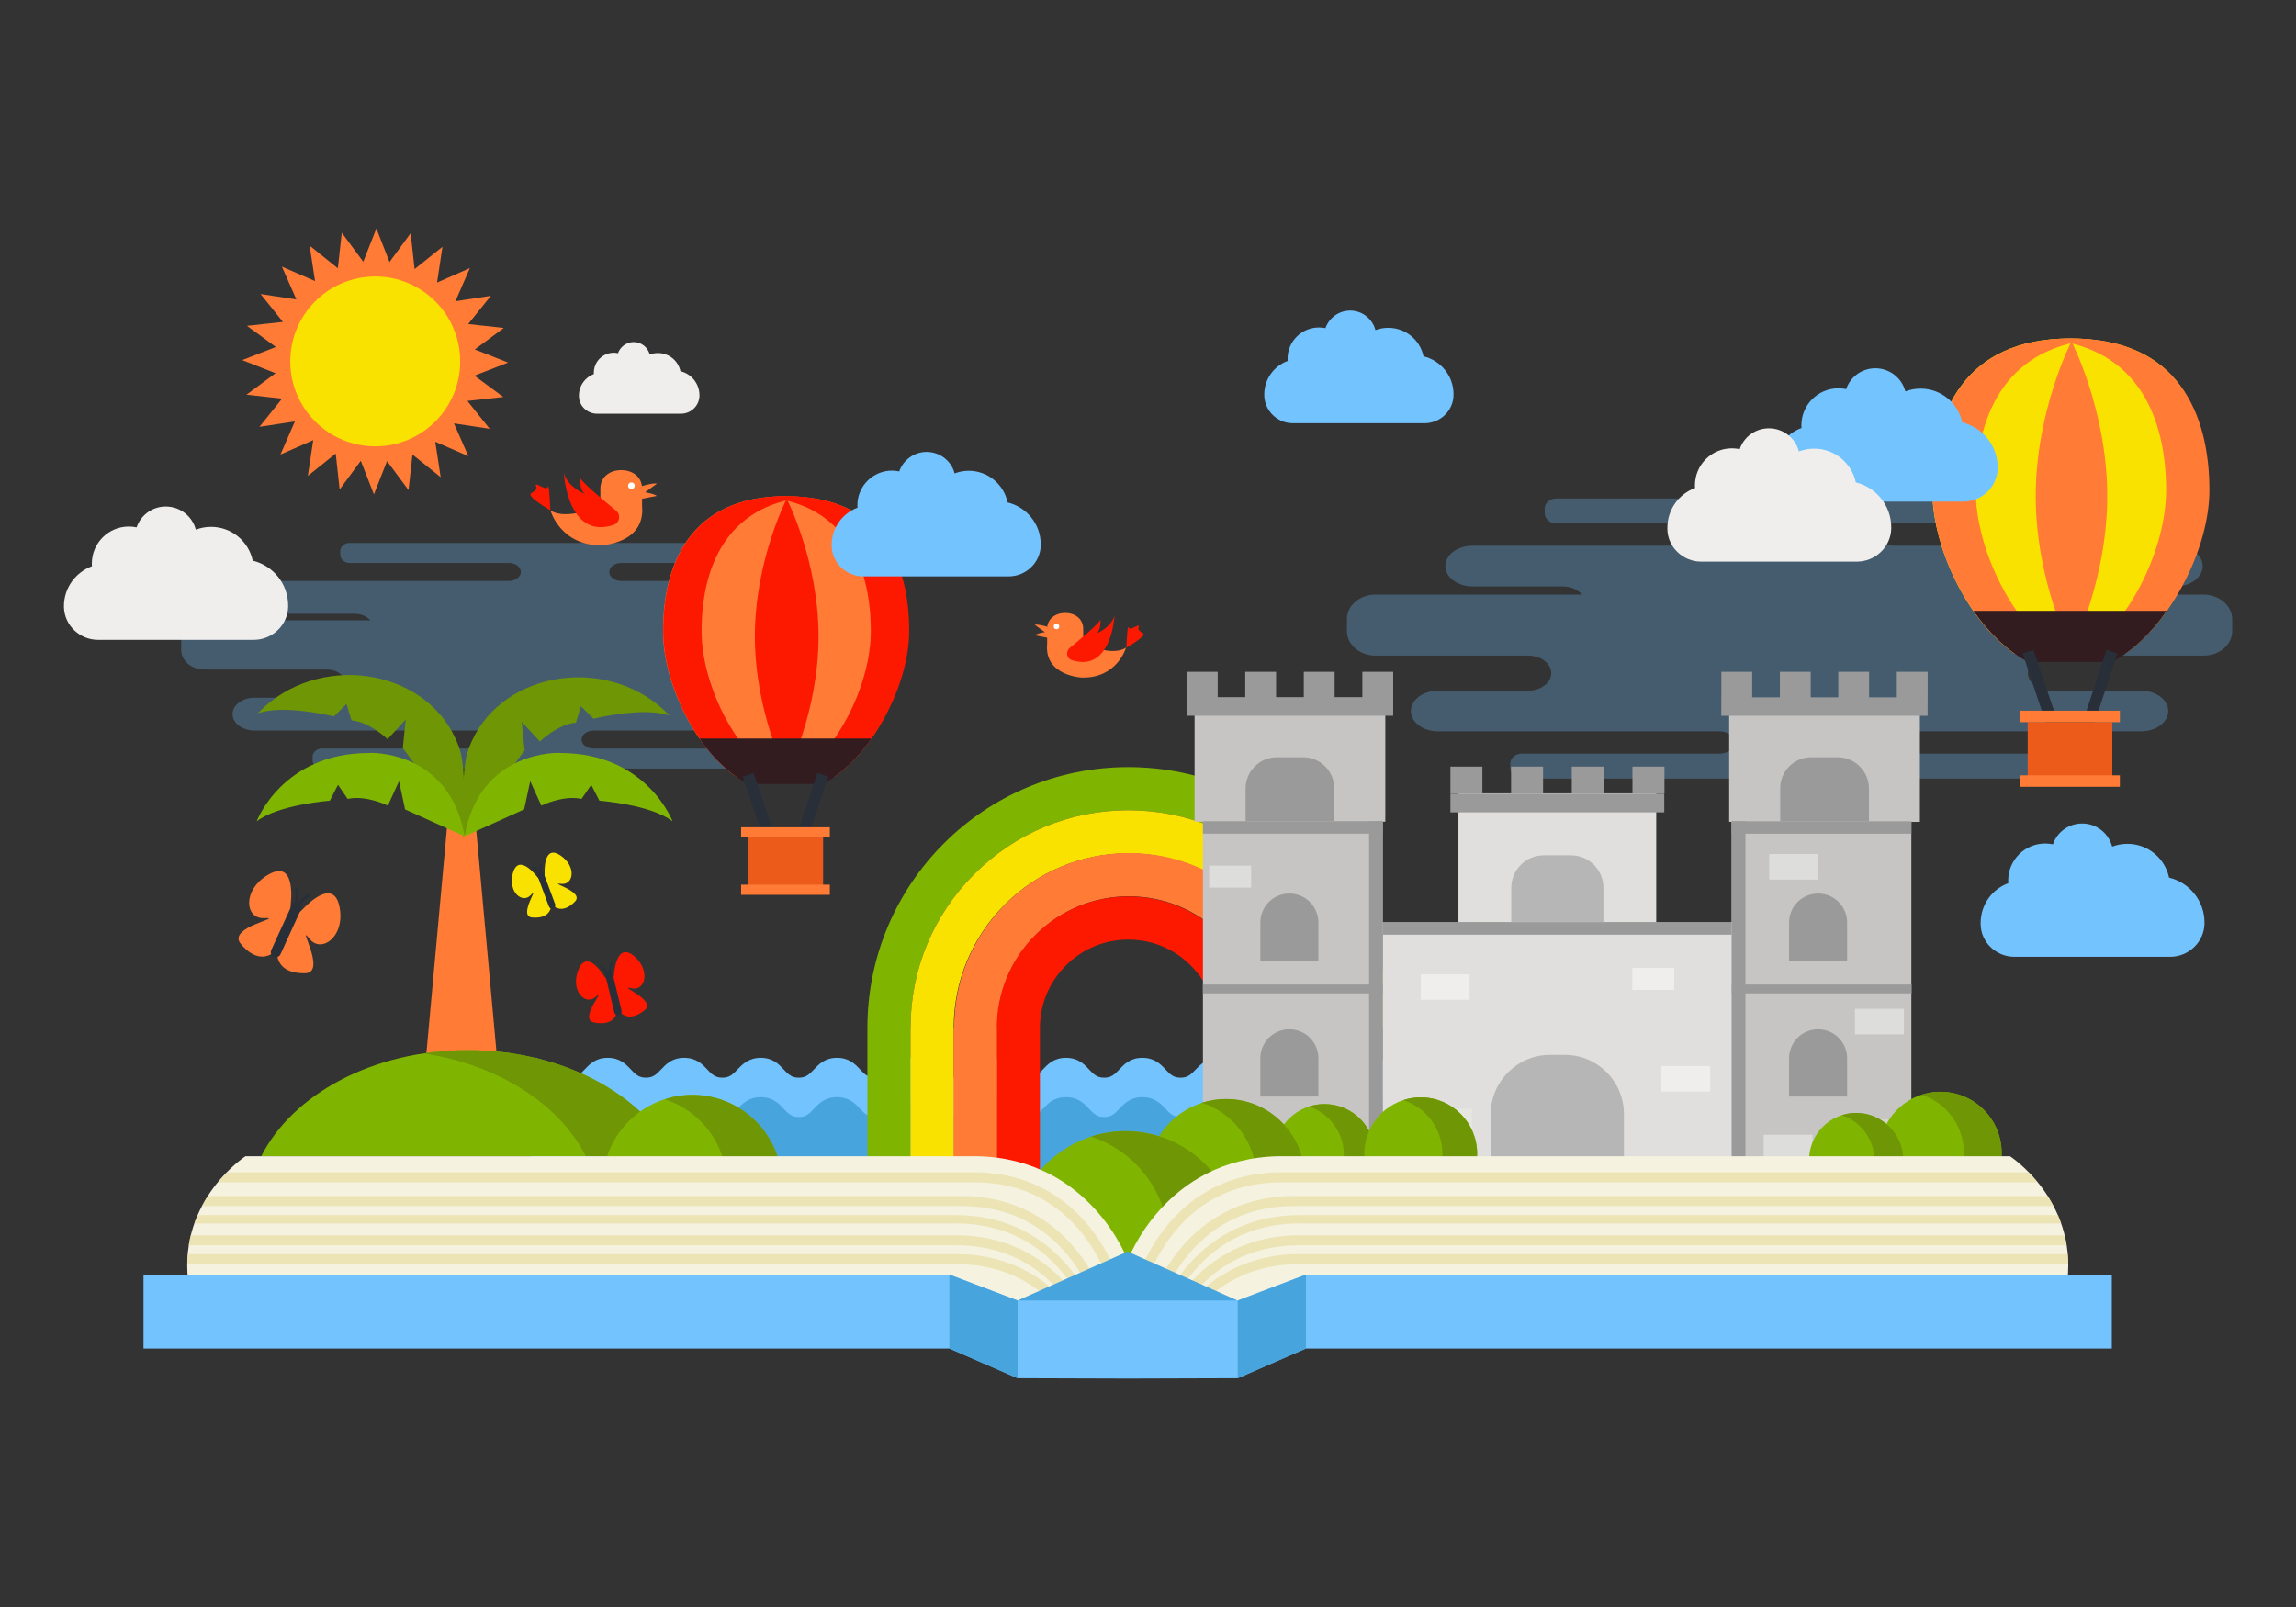 <?xml version="1.0" encoding="UTF-8" standalone="no"?>
<!-- Generator: Adobe Illustrator 21.0.0, SVG Export Plug-In . SVG Version: 6.00 Build 0)  -->

<svg
   xmlns:dc="http://purl.org/dc/elements/1.1/"
   xmlns:cc="http://creativecommons.org/ns#"
   xmlns:rdf="http://www.w3.org/1999/02/22-rdf-syntax-ns#"
   xmlns:svg="http://www.w3.org/2000/svg"
   xmlns="http://www.w3.org/2000/svg"
   xmlns:sodipodi="http://sodipodi.sourceforge.net/DTD/sodipodi-0.dtd"
   xmlns:inkscape="http://www.inkscape.org/namespaces/inkscape"
   version="1.1"
   id="Layer_1"
   x="0px"
   y="0px"
   viewBox="0 0 1400 980"
   style="enable-background:new 0 0 1400 980;"
   xml:space="preserve"
   inkscape:version="0.91 r13725"
   sodipodi:docname="book.svg"><rect x="0" y="0" width="1400" height="980" fill="#333333" stroke="none"/><defs
     id="defs383" /><sodipodi:namedview
     pagecolor="#ffffff"
     bordercolor="#666666"
     borderopacity="1"
     objecttolerance="10"
     gridtolerance="10"
     guidetolerance="10"
     inkscape:pageopacity="0"
     inkscape:pageshadow="2"
     inkscape:window-width="1853"
     inkscape:window-height="1056"
     id="namedview381"
     showgrid="false"
     inkscape:zoom="0.23"
     inkscape:cx="700"
     inkscape:cy="490"
     inkscape:window-x="67"
     inkscape:window-y="24"
     inkscape:window-maximized="1"
     inkscape:current-layer="Layer_1" /><style
     type="text/css"
     id="style3">
	.st0{opacity:0.29;fill:#73C3FF;}
	.st1{fill:#73C3FF;}
	.st2{fill:#47A4DD;}
	.st3{fill:#7FB500;}
	.st4{fill:#FAE200;}
	.st5{fill:#FF7B36;}
	.st6{fill:#FC1900;}
	.st7{fill:#E0DFDE;}
	.st8{fill:#9B9A9A;}
	.st9{opacity:0.59;fill:#9B9A9A;}
	.st10{fill:#C6C5C4;}
	.st11{fill:#EFEEED;}
	.st12{opacity:0.42;fill:#E6E7E1;}
	.st13{opacity:0.57;fill:#EFEEED;}
	.st14{fill:#E6E7E1;}
	.st15{fill:#6F9604;}
	.st16{fill:#321C1F;}
	.st17{fill:#282F39;}
	.st18{fill:#ED5B1B;}
	.st19{fill:#FFFFFF;}
	.st20{fill:#F5F2E0;}
	.st21{opacity:0.75;}
	.st22{fill:#EADFA7;}
</style><g
     id="g5"><g
       id="g7"><path
         class="st0"
         d="M1343.6,362.6h-83.9c2.5-3,6.9-5,12-5h54.9c9.1,0,16.5-5.6,16.5-12.4v0c0-6.8-7.4-12.4-16.5-12.4h-171.8    c-5,0-9-3.1-9-6.8c0-3.8,4.1-6.8,9-6.8h120.6c3.9,0,7.1-2.7,7.1-6.1v-3c0-3.3-3.2-6.1-7.1-6.1H949c-3.9,0-7.1,2.7-7.1,6.1v3    c0,3.3,3.2,6.1,7.1,6.1h120.6c5,0,9,3.1,9,6.8c0,3.8-4.1,6.8-9,6.8H897.8c-9.1,0-16.5,5.6-16.5,12.4v0c0,6.8,7.4,12.4,16.5,12.4    h54.9c5,0,9.5,2,12,5H838.7c-9.6,0-17.4,6.7-17.4,14.9v7.4c0,8.2,7.8,14.9,17.4,14.9h93c7.8,0,14.2,4.8,14.2,10.7v0    c0,5.9-6.4,10.7-14.2,10.7h-54.9c-9.1,0-16.5,5.6-16.5,12.4v0c0,6.8,7.4,12.4,16.5,12.4h171.8c5,0,9,3.1,9,6.8    c0,3.8-4.1,6.8-9,6.8H928c-3.9,0-7.1,2.7-7.1,6.1v3c0,3.3,3.2,6.1,7.1,6.1h326.4c3.9,0,7.1-2.7,7.1-6.1v-3c0-3.3-3.2-6.1-7.1-6.1    h-120.6c-5,0-9-3.1-9-6.8c0-3.8,4.1-6.8,9-6.8h171.8c9.1,0,16.5-5.6,16.5-12.4v0c0-6.8-7.4-12.4-16.5-12.4h-54.9    c-7.8,0-14.2-4.8-14.2-10.7v0c0-5.9,6.4-10.7,14.2-10.7h93c9.6,0,17.4-6.7,17.4-14.9v-7.4C1361,369.3,1353.1,362.6,1343.6,362.6z"
         id="path9" /><path
         class="st0"
         d="M530.9,378.3h-67.6c2-2.4,5.6-4,9.6-4h44.2c7.3,0,13.3-4.5,13.3-10v0c0-5.5-6-10-13.3-10H378.8    c-4,0-7.3-2.5-7.3-5.5c0-3,3.3-5.5,7.3-5.5h97.1c3.1,0,5.7-2.2,5.7-4.9V336c0-2.7-2.6-4.9-5.7-4.9H213.2c-3.1,0-5.7,2.2-5.7,4.9    v2.4c0,2.7,2.6,4.9,5.7,4.9h97.1c4,0,7.3,2.5,7.3,5.5c0,3-3.3,5.5-7.3,5.5H172c-7.3,0-13.3,4.5-13.3,10v0c0,5.5,6,10,13.3,10h44.2    c4,0,7.6,1.6,9.6,4H124.5c-7.7,0-14,5.4-14,12v6c0,6.6,6.3,12,14,12h74.8c6.3,0,11.4,3.9,11.4,8.6v0c0,4.7-5.1,8.6-11.4,8.6h-44.2    c-7.3,0-13.3,4.5-13.3,10v0c0,5.5,6,10,13.3,10h138.3c4,0,7.3,2.5,7.3,5.5c0,3-3.3,5.5-7.3,5.5h-97.1c-3.1,0-5.7,2.2-5.7,4.9v2.4    c0,2.7,2.6,4.9,5.7,4.9H459c3.1,0,5.7-2.2,5.7-4.9v-2.4c0-2.7-2.6-4.9-5.7-4.9h-97.1c-4,0-7.3-2.5-7.3-5.5c0-3,3.3-5.5,7.3-5.5    h138.3c7.3,0,13.3-4.5,13.3-10v0c0-5.5-6-10-13.3-10H456c-6.3,0-11.4-3.9-11.4-8.6v0c0-4.7,5.1-8.6,11.4-8.6h74.8    c7.7,0,14-5.4,14-12v-6C544.9,383.7,538.6,378.3,530.9,378.3z"
         id="path11" /><g
         id="g13"><path
           class="st1"
           d="M881.1,729.2v-84c-6.2,0.6-9.5,4.1-12.2,7c-1.3,1.4-2.6,2.7-4,3.6c-1.5,1-3.2,1.4-5.2,1.4     c-2.1,0-3.7-0.4-5.2-1.4c-1.5-0.9-2.7-2.2-4-3.6c-3-3.2-6.7-7.1-14.1-7.1s-11.1,3.9-14.1,7.1c-1.3,1.4-2.6,2.7-4,3.6     c-1.5,1-3.2,1.4-5.2,1.4s-3.7-0.4-5.2-1.4c-1.5-0.9-2.7-2.2-4-3.6c-3-3.2-6.7-7.1-14.1-7.1c-7.4,0-11.1,3.9-14.1,7.1     c-1.3,1.4-2.6,2.7-4,3.6c-1.5,1-3.2,1.4-5.2,1.4c-2.1,0-3.7-0.4-5.2-1.4c-1.5-0.9-2.7-2.2-4-3.6c-3-3.2-6.6-7.1-14-7.1v0     c0,0-0.1,0-0.1,0c0,0-0.1,0-0.1,0v0c-7.3,0.1-11,4-14,7.1c-1.3,1.4-2.6,2.7-4,3.6c-1.5,1-3.2,1.4-5.2,1.4c-2.1,0-3.7-0.4-5.2-1.4     c-1.5-0.9-2.7-2.2-4-3.6c-3-3.2-6.7-7.1-14.1-7.1s-11.1,3.9-14.1,7.1c-1.3,1.4-2.6,2.7-4,3.6c-1.5,1-3.2,1.4-5.2,1.4     c-2.1,0-3.7-0.4-5.2-1.4c-1.5-0.9-2.7-2.2-4-3.6c-3-3.2-6.7-7.1-14.1-7.1c-7.4,0-11.1,3.9-14.1,7.1c-1.3,1.4-2.6,2.7-4,3.6     c-1.5,1-3.2,1.4-5.2,1.4s-3.7-0.4-5.2-1.4c-1.5-0.9-2.7-2.2-4-3.6c-3-3.2-6.7-7.1-14-7.1v0c0,0,0,0,0,0c0,0,0,0,0,0v0     c-7.4,0-11.1,4-14,7.1c-1.3,1.4-2.6,2.7-4,3.6c-1.5,1-3.2,1.4-5.2,1.4s-3.7-0.4-5.2-1.4c-1.5-0.9-2.7-2.2-4-3.6     c-3-3.2-6.7-7.1-14.1-7.1c-7.4,0-11.1,3.9-14.1,7.1c-1.3,1.4-2.6,2.7-4,3.6c-1.5,1-3.2,1.4-5.2,1.4c-2.1,0-3.7-0.4-5.2-1.4     c-1.5-0.9-2.7-2.2-4-3.6c-3-3.2-6.7-7.1-14.1-7.1c-7.4,0-11.1,3.9-14.1,7.1c-1.3,1.4-2.6,2.7-4,3.6c-1.5,1-3.2,1.4-5.2,1.4     c-2.1,0-3.7-0.4-5.2-1.4c-1.5-0.9-2.7-2.2-4-3.6c-3-3.2-6.6-7.1-14-7.1v0c0,0-0.1,0-0.1,0c0,0-0.1,0-0.1,0v0     c-7.3,0.1-11,4-14,7.1c-1.3,1.4-2.6,2.7-4,3.6c-1.5,1-3.2,1.4-5.2,1.4s-3.7-0.4-5.2-1.4c-1.5-0.9-2.7-2.2-4-3.6     c-3-3.2-6.7-7.1-14.1-7.1c-7.4,0-11.1,3.9-14.1,7.1c-1.3,1.4-2.6,2.7-4,3.6c-1.5,1-3.2,1.4-5.2,1.4s-3.7-0.4-5.2-1.4     c-1.5-0.9-2.7-2.2-4-3.6c-3-3.2-6.7-7.1-14.1-7.1c-7.4,0-11.1,3.9-14.1,7.1c-1.3,1.4-2.6,2.7-4,3.6c-1.5,1-3.2,1.4-5.2,1.4     c-2.1,0-3.7-0.4-5.2-1.4c-1.5-0.9-2.7-2.2-4-3.6c-3-3.2-6.7-7.1-14.1-7.1v84.1H881.1z"
           id="path15" /><path
           class="st2"
           d="M881.1,753.2v-84c-6.2,0.6-9.5,4.1-12.2,7c-1.3,1.4-2.6,2.7-4,3.6c-1.5,1-3.2,1.4-5.2,1.4     c-2.1,0-3.7-0.4-5.2-1.4c-1.5-0.9-2.7-2.2-4-3.6c-3-3.2-6.7-7.1-14.1-7.1s-11.1,3.9-14.1,7.1c-1.3,1.4-2.6,2.7-4,3.6     c-1.5,1-3.2,1.4-5.2,1.4s-3.7-0.4-5.2-1.4c-1.5-0.9-2.7-2.2-4-3.6c-3-3.2-6.7-7.1-14.1-7.1c-7.4,0-11.1,3.9-14.1,7.1     c-1.3,1.4-2.6,2.7-4,3.6c-1.5,1-3.2,1.4-5.2,1.4c-2.1,0-3.7-0.4-5.2-1.4c-1.5-0.9-2.7-2.2-4-3.6c-3-3.2-6.6-7.1-14-7.1v0     c0,0-0.1,0-0.1,0c0,0-0.1,0-0.1,0v0c-7.3,0.1-11,4-14,7.1c-1.3,1.4-2.6,2.7-4,3.6c-1.5,1-3.2,1.4-5.2,1.4c-2.1,0-3.7-0.4-5.2-1.4     c-1.5-0.9-2.7-2.2-4-3.6c-3-3.2-6.7-7.1-14.1-7.1s-11.1,3.9-14.1,7.1c-1.3,1.4-2.6,2.7-4,3.6c-1.5,1-3.2,1.4-5.2,1.4     c-2.1,0-3.7-0.4-5.2-1.4c-1.5-0.9-2.7-2.2-4-3.6c-3-3.2-6.7-7.1-14.1-7.1c-7.4,0-11.1,3.9-14.1,7.1c-1.3,1.4-2.6,2.7-4,3.6     c-1.5,1-3.2,1.4-5.2,1.4s-3.7-0.4-5.2-1.4c-1.5-0.9-2.7-2.2-4-3.6c-3-3.2-6.7-7.1-14-7.1v0c0,0,0,0,0,0c0,0,0,0,0,0v0     c-7.4,0-11.1,4-14,7.1c-1.3,1.4-2.6,2.7-4,3.6c-1.5,1-3.2,1.4-5.2,1.4s-3.7-0.4-5.2-1.4c-1.5-0.9-2.7-2.2-4-3.6     c-3-3.2-6.7-7.1-14.1-7.1c-7.4,0-11.1,3.9-14.1,7.1c-1.3,1.4-2.6,2.7-4,3.6c-1.5,1-3.2,1.4-5.2,1.4c-2.1,0-3.7-0.4-5.2-1.4     c-1.5-0.9-2.7-2.2-4-3.6c-3-3.2-6.7-7.1-14.1-7.1c-7.4,0-11.1,3.9-14.1,7.1c-1.3,1.4-2.6,2.7-4,3.6c-1.5,1-3.2,1.4-5.2,1.4     c-2.1,0-3.7-0.4-5.2-1.4c-1.5-0.9-2.7-2.2-4-3.6c-3-3.2-6.6-7.1-14-7.1v0c0,0-0.1,0-0.1,0c0,0-0.1,0-0.1,0v0     c-7.3,0.1-11,4-14,7.1c-1.3,1.4-2.6,2.7-4,3.6c-1.5,1-3.2,1.4-5.2,1.4s-3.7-0.4-5.2-1.4c-1.5-0.9-2.7-2.2-4-3.6     c-3-3.2-6.7-7.1-14.1-7.1c-7.4,0-11.1,3.9-14.1,7.1c-1.3,1.4-2.6,2.7-4,3.6c-1.5,1-3.2,1.4-5.2,1.4s-3.7-0.4-5.2-1.4     c-1.5-0.9-2.7-2.2-4-3.6c-3-3.2-6.7-7.1-14.1-7.1c-7.4,0-11.1,3.9-14.1,7.1c-1.3,1.4-2.6,2.7-4,3.6c-1.5,1-3.2,1.4-5.2,1.4     c-2.1,0-3.7-0.4-5.2-1.4c-1.5-0.9-2.7-2.2-4-3.6c-3-3.2-6.7-7.1-14.1-7.1v84.1H881.1z"
           id="path17" /><g
           id="g19"><path
             class="st3"
             d="M820.8,627.1c0-0.1,0-0.1,0-0.2c0-35.5-13.8-68.8-38.9-93.9c-25.1-25.1-58.4-38.9-93.9-38.9      s-68.8,13.8-93.9,38.9c-25.1,25.1-38.9,58.4-38.9,93.9c0,0.1,0,0.1,0,0.2h-26.3c0-0.1,0-0.1,0-0.2      c0-87.9,71.2-159.1,159.1-159.1S847.1,539,847.1,626.8c0,0.1,0,0.1,0,0.2H820.8z"
             id="path21" /><path
             class="st4"
             d="M794.5,627.1c0-0.1,0-0.1,0-0.2c0-28.4-11.1-55.2-31.2-75.3c-20.1-20.1-46.9-31.2-75.3-31.2      s-55.2,11.1-75.3,31.2c-20.1,20.1-31.2,46.9-31.2,75.3c0,0.1,0,0.1,0,0.2h-26.3c0-0.1,0-0.1,0-0.2c0-35.5,13.8-68.8,38.9-93.9      c25.1-25.1,58.4-38.9,93.9-38.9s68.8,13.8,93.9,38.9c25.1,25.1,38.9,58.4,38.9,93.9c0,0.1,0,0.1,0,0.2H794.5z"
             id="path23" /><path
             class="st5"
             d="M768.5,626.6c0-0.1,0-0.1,0-0.2c-0.1-21.4-8.6-41.5-23.8-56.6c-15.2-15.1-35.4-23.3-56.8-23.2      s-41.5,8.6-56.6,23.8c-15.1,15.2-23.3,35.4-23.2,56.8c0,0.1,0,0.1,0,0.2l-26.3,0.1c0-0.1,0-0.1,0-0.2      c-0.2-28.4,10.8-55.2,30.8-75.5c20-20.2,46.7-31.4,75.1-31.6c28.4-0.2,55.2,10.8,75.5,30.8c20.2,20,31.4,46.7,31.6,75.1      c0,0.1,0,0.1,0,0.2L768.5,626.6z"
             id="path25" /><path
             class="st6"
             d="M741.9,627.1c0-0.1,0-0.1,0-0.2c0-14.4-5.6-27.9-15.8-38.1c-10.2-10.2-23.7-15.8-38.1-15.8      s-27.9,5.6-38.1,15.8c-10.2,10.2-15.8,23.7-15.8,38.1c0,0.1,0,0.1,0,0.2h-26.3c0-0.1,0-0.1,0-0.2c0-21.4,8.3-41.6,23.5-56.7      c15.1-15.1,35.3-23.5,56.7-23.5s41.6,8.3,56.7,23.5c15.1,15.1,23.5,35.3,23.5,56.7c0,0.1,0,0.1,0,0.2H741.9z"
             id="path27" /><path
             class="st6"
             d="M607.7,741.5c0-121.9,0-114.7,0-114.7l26.4,0.2v114.4H607.7z"
             id="path29" /><path
             class="st3"
             d="M528.9,741.5c0-121.9,0-114.7,0-114.7l26.4,0.2v114.4H528.9z"
             id="path31" /><path
             class="st4"
             d="M555.2,741.5c0-121.9,0-114.7,0-114.7l26.4,0.2v114.4H555.2z"
             id="path33" /><path
             class="st5"
             d="M581.5,741.5c0-121.9,0-114.7,0-114.7l26.4,0.2v114.4H581.5z"
             id="path35" /></g><g
           id="g37"><g
             id="g39"><rect
               x="889.3"
               y="483.8"
               class="st7"
               width="120.6"
               height="78.6"
               id="rect41" /><rect
               x="884.4"
               y="484"
               class="st8"
               width="130.4"
               height="11.4"
               id="rect43" /><path
               class="st9"
               d="M957.9,521.6h-16.6c-10.9,0-19.8,8.9-19.8,19.8v21.1h56.2v-21.1C977.7,530.4,968.8,521.6,957.9,521.6z"
               id="path45" /><g
               id="g47"><rect
                 x="884.4"
                 y="467.5"
                 class="st8"
                 width="19.5"
                 height="16.4"
                 id="rect49" /><rect
                 x="921.4"
                 y="467.5"
                 class="st8"
                 width="19.5"
                 height="16.4"
                 id="rect51" /><rect
                 x="958.4"
                 y="467.5"
                 class="st8"
                 width="19.5"
                 height="16.4"
                 id="rect53" /><rect
                 x="995.4"
                 y="467.5"
                 class="st8"
                 width="19.5"
                 height="16.4"
                 id="rect55" /></g></g><g
             id="g57"><rect
               x="728.4"
               y="425.3"
               class="st10"
               width="116.3"
               height="75.8"
               id="rect59" /><rect
               x="723.7"
               y="425.5"
               class="st8"
               width="125.8"
               height="11"
               id="rect61" /><path
               class="st8"
               d="M794.6,461.8h-16c-10.5,0-19.1,8.5-19.1,19.1v20.3h54.1v-20.3C813.6,470.3,805.1,461.8,794.6,461.8z"
               id="path63" /><g
               id="g65"><rect
                 x="723.7"
                 y="409.7"
                 class="st8"
                 width="18.8"
                 height="15.9"
                 id="rect67" /><rect
                 x="759.3"
                 y="409.7"
                 class="st8"
                 width="18.8"
                 height="15.9"
                 id="rect69" /><rect
                 x="795"
                 y="409.7"
                 class="st8"
                 width="18.8"
                 height="15.9"
                 id="rect71" /><rect
                 x="830.7"
                 y="409.7"
                 class="st8"
                 width="18.8"
                 height="15.9"
                 id="rect73" /></g></g><rect
             x="843.1"
             y="562.5"
             class="st7"
             width="213"
             height="159.3"
             id="rect75" /><rect
             x="843.1"
             y="562.5"
             class="st8"
             width="213"
             height="7.5"
             id="rect77" /><path
             class="st9"
             d="M990.2,679.4v42.3H909v-42.3c0-19.9,16.2-36.1,36.1-36.1h9.1C974.1,643.3,990.2,659.5,990.2,679.4z"
             id="path79" /><rect
             x="733.5"
             y="500.8"
             class="st10"
             width="109.6"
             height="220.9"
             id="rect81" /><rect
             x="733.5"
             y="600.4"
             class="st8"
             width="109.6"
             height="5.4"
             id="rect83" /><rect
             x="733.5"
             y="500.8"
             class="st8"
             width="109.6"
             height="7.6"
             id="rect85" /><g
             id="g87"><rect
               x="1054.3"
               y="425.3"
               transform="matrix(-1 -4.492152e-11 4.492152e-11 -1 2224.971 926.502)"
               class="st10"
               width="116.3"
               height="75.8"
               id="rect89" /><rect
               x="1049.6"
               y="425.5"
               transform="matrix(-1 -4.487800e-11 4.487800e-11 -1 2224.971 862.021)"
               class="st8"
               width="125.8"
               height="11"
               id="rect91" /><path
               class="st8"
               d="M1104.5,461.8h16c10.5,0,19.1,8.5,19.1,19.1v20.3h-54.1v-20.3C1085.4,470.3,1093.9,461.8,1104.5,461.8z"
               id="path93" /><g
               id="g95"><rect
                 x="1156.6"
                 y="409.7"
                 class="st8"
                 width="18.8"
                 height="15.9"
                 id="rect97" /><rect
                 x="1120.9"
                 y="409.7"
                 class="st8"
                 width="18.8"
                 height="15.9"
                 id="rect99" /><rect
                 x="1085.3"
                 y="409.7"
                 class="st8"
                 width="18.8"
                 height="15.9"
                 id="rect101" /><rect
                 x="1049.6"
                 y="409.7"
                 class="st8"
                 width="18.8"
                 height="15.9"
                 id="rect103" /></g></g><rect
             x="1056"
             y="500.8"
             transform="matrix(-1 -4.489221e-11 4.489221e-11 -1 2221.464 1222.569)"
             class="st10"
             width="109.6"
             height="220.9"
             id="rect105" /><rect
             x="1056"
             y="500.8"
             transform="matrix(-1 -4.489221e-11 4.489221e-11 -1 2221.464 1009.236)"
             class="st8"
             width="109.6"
             height="7.6"
             id="rect107" /><rect
             x="834.8"
             y="500.8"
             class="st8"
             width="8.3"
             height="220.9"
             id="rect109" /><rect
             x="1056"
             y="500.8"
             class="st8"
             width="8.3"
             height="220.9"
             id="rect111" /><rect
             x="866.3"
             y="594.1"
             class="st11"
             width="29.8"
             height="15.6"
             id="rect113" /><rect
             x="1013"
             y="650.1"
             class="st11"
             width="29.8"
             height="15.6"
             id="rect115" /><rect
             x="795.4"
             y="688.4"
             class="st12"
             width="29.8"
             height="15.6"
             id="rect117" /><rect
             x="1075.4"
             y="692"
             class="st13"
             width="29.8"
             height="15.6"
             id="rect119" /><rect
             x="1127"
             y="682.5"
             class="st12"
             width="29.8"
             height="15.6"
             id="rect121" /><rect
             x="1131.1"
             y="615.2"
             class="st13"
             width="29.8"
             height="15.6"
             id="rect123" /><rect
             x="1078.8"
             y="520.8"
             class="st13"
             width="29.8"
             height="15.6"
             id="rect125" /><rect
             x="995.3"
             y="590.3"
             class="st11"
             width="25.6"
             height="13.4"
             id="rect127" /><rect
             x="852.1"
             y="696.2"
             class="st14"
             width="25.6"
             height="13.4"
             id="rect129" /><rect
             x="871.9"
             y="676.1"
             class="st14"
             width="25.6"
             height="13.4"
             id="rect131" /><rect
             x="737.3"
             y="527.9"
             class="st13"
             width="25.6"
             height="13.4"
             id="rect133" /><rect
             x="740.7"
             y="698.5"
             class="st12"
             width="25.6"
             height="13.4"
             id="rect135" /><path
             class="st8"
             d="M803.9,585.9v-23.3c0-9.8-7.9-17.7-17.7-17.7l0,0c-9.8,0-17.7,7.9-17.7,17.7v23.3H803.9z"
             id="path137" /><path
             class="st8"
             d="M803.9,668.7v-23.3c0-9.8-7.9-17.7-17.7-17.7l0,0c-9.8,0-17.7,7.9-17.7,17.7v23.3H803.9z"
             id="path139" /><g
             id="g141"><rect
               x="1056"
               y="600.4"
               class="st8"
               width="109.6"
               height="5.4"
               id="rect143" /><path
               class="st8"
               d="M1126.3,585.9v-23.3c0-9.8-7.9-17.7-17.7-17.7l0,0c-9.8,0-17.7,7.9-17.7,17.7v23.3H1126.3z"
               id="path145" /><path
               class="st8"
               d="M1126.3,668.7v-23.3c0-9.8-7.9-17.7-17.7-17.7l0,0c-9.8,0-17.7,7.9-17.7,17.7v23.3H1126.3z"
               id="path147" /></g></g><g
           id="g149"><path
             class="st3"
             d="M1220.1,708.7c0.3-1.8,0.4-3.7,0.4-5.6c0-20.6-16.7-37.3-37.3-37.3c-20.6,0-37.3,16.7-37.3,37.3      c0,1.9,0.1,3.7,0.4,5.6H1220.1z"
             id="path151" /><path
             class="st15"
             d="M1183.2,665.8c-4,0-7.9,0.6-11.5,1.8c15,4.8,25.8,18.9,25.8,35.5c0,1.9-0.1,3.7-0.4,5.6h23      c0.3-1.8,0.4-3.7,0.4-5.6C1220.5,682.5,1203.8,665.8,1183.2,665.8z"
             id="path153" /></g><g
           id="g155"><path
             class="st3"
             d="M838.1,708.7c0.2-1.5,0.3-3,0.3-4.6c0-17-13.8-30.8-30.8-30.8c-17,0-30.8,13.8-30.8,30.8      c0,1.6,0.1,3.1,0.3,4.6H838.1z"
             id="path157" /><path
             class="st15"
             d="M807.6,673.3c-3.3,0-6.5,0.5-9.5,1.5c12.3,4,21.3,15.6,21.3,29.3c0,1.6-0.1,3.1-0.3,4.6h19      c0.2-1.5,0.3-3,0.3-4.6C838.4,687.1,824.6,673.3,807.6,673.3z"
             id="path159" /></g><g
           id="g161"><path
             class="st3"
             d="M900.3,708.7c0.2-1.7,0.4-3.4,0.4-5.1c0-19-15.4-34.4-34.4-34.4c-19,0-34.4,15.4-34.4,34.4      c0,1.7,0.1,3.5,0.4,5.1H900.3z"
             id="path163" /><path
             class="st15"
             d="M866.3,669.2c-3.7,0-7.3,0.6-10.6,1.7c13.8,4.5,23.8,17.4,23.8,32.7c0,1.7-0.1,3.5-0.4,5.1h21.2      c0.2-1.7,0.4-3.4,0.4-5.1C900.7,684.6,885.3,669.2,866.3,669.2z"
             id="path165" /></g><g
           id="g167"><path
             class="st3"
             d="M795,725.4c0.3-2.3,0.5-4.7,0.5-7.1c0-26.5-21.5-48-48-48c-26.5,0-48,21.5-48,48c0,2.4,0.2,4.8,0.5,7.1H795      z"
             id="path169" /><path
             class="st15"
             d="M747.6,670.2c-5.2,0-10.1,0.8-14.8,2.3c19.3,6.2,33.2,24.3,33.2,45.6c0,2.4-0.2,4.8-0.5,7.1H795      c0.3-2.3,0.5-4.7,0.5-7.1C795.5,691.7,774.1,670.2,747.6,670.2z"
             id="path171" /></g><g
           id="g173"><path
             class="st3"
             d="M1160.2,711.7c0.2-1.4,0.3-2.8,0.3-4.3c0-15.9-12.9-28.7-28.7-28.7c-15.9,0-28.7,12.9-28.7,28.7      c0,1.5,0.1,2.9,0.3,4.3H1160.2z"
             id="path175" /><path
             class="st15"
             d="M1131.8,678.7c-3.1,0-6.1,0.5-8.8,1.4c11.5,3.7,19.9,14.6,19.9,27.3c0,1.5-0.1,2.9-0.3,4.3h17.7      c0.2-1.4,0.3-2.8,0.3-4.3C1160.5,691.5,1147.6,678.7,1131.8,678.7z"
             id="path177" /></g><g
           id="g179"><polygon
             class="st5"
             points="303.8,653.2 259,653.2 273.5,494.2 289.3,494.2     "
             id="polygon181" /><path
             id="XMLID_107_"
             class="st15"
             d="M283.1,509.1c0,0-36.1-51.7-37.5-52.8l1.8-17.5l-11.1,12c0,0-10.5-10.4-22-11.5l-3-10      l-7.7,7.6c0,0-30.5-7.6-46.3-1.9c0,0,1.4-1.6,4-4c36.9-33.3,101.2-22.5,118.4,24.1C284.4,468.1,282.5,488.5,283.1,509.1z" /><path
             id="XMLID_1_"
             class="st15"
             d="M282.4,510.5c0,0,36.1-51.7,37.5-52.8l-1.8-17.5l11.1,12c0,0,10.5-10.4,22-11.5l3-10      l7.7,7.6c0,0,30.5-7.6,46.3-1.9c0,0-1.4-1.6-4-4c-36.9-33.3-101.2-22.5-118.4,24.1C281.1,469.5,283,489.9,282.4,510.5z" /><path
             id="XMLID_106_"
             class="st3"
             d="M283.3,510c0,0-34.7-15.7-36.3-16.4l-3.7-17.2l-6.8,14.9c0,0-13.2-6.6-24.5-4.1l-5.9-8.6      l-5,9.7c0,0-31.4,2.3-44.6,12.6c0,0,15.5-41.6,68.4-41.7C224.8,459,274.1,456.8,283.3,510z" /><g
             id="g186"><path
               id="XMLID_109_"
               class="st3"
               d="M283.3,510c0,0,34.7-15.7,36.3-16.4l3.7-17.2l6.8,14.9c0,0,13.2-6.6,24.5-4.1l5.9-8.6       l5,9.7c0,0,31.4,2.3,44.6,12.6c0,0-15.5-41.6-68.4-41.7C341.8,459,292.5,456.8,283.3,510z" /></g></g><g
           id="g189"><path
             class="st3"
             d="M411.1,705.1c-19-37.8-68.2-64.7-125.9-64.7s-106.8,26.9-125.9,64.7H411.1z"
             id="path191" /><path
             class="st15"
             d="M285.3,640.4c-9.2,0-18.3,0.7-27,2c45.6,6.9,82.9,31,98.9,62.7h54C392.1,667.3,342.9,640.4,285.3,640.4z"
             id="path193" /></g><path
           class="st11"
           d="M364.1,252.3h51.1c6.1,0,11.1-4.8,11.3-10.8c0-0.1,0-0.3,0-0.4c0-7.2-5-13.2-11.6-14.7     c-1.3-6.3-6.9-11.1-13.7-11.1c-1.8,0-3.4,0.3-5,0.9c-1.2-4.4-5.1-7.6-9.8-7.6c-4.4,0-8.2,2.9-9.6,6.8c-0.8-0.2-1.7-0.3-2.5-0.3     c-6.7,0-12.2,5.4-12.2,12.2c0,0.3,0,0.6,0,0.8c-5.3,2-9.1,7.1-9.1,13.1c0,0.1,0,0.3,0,0.4C353.1,247.6,358.1,252.3,364.1,252.3z"
           id="path195" /><path
           class="st1"
           d="M788.4,258.1h80.2c9.5,0,17.5-7.5,17.7-17c0-0.2,0-0.4,0-0.7c0-11.2-7.8-20.6-18.3-23.1     c-2.1-10-10.9-17.4-21.5-17.4c-2.8,0-5.4,0.5-7.8,1.4c-1.8-6.8-8-11.9-15.4-11.9c-7,0-12.9,4.5-15.1,10.7c-1.3-0.3-2.6-0.4-4-0.4     c-10.5,0-19.1,8.5-19.1,19.1c0,0.4,0,0.9,0.1,1.3c-8.4,3.1-14.3,11.1-14.3,20.5c0,0.2,0,0.4,0,0.7     C771.2,250.7,779,258.1,788.4,258.1z"
           id="path197" /><path
           class="st11"
           d="M59.8,390.2h94.9c11.3,0,20.7-8.9,21-20.1c0-0.3,0-0.5,0-0.8c0-13.3-9.2-24.4-21.6-27.4     c-2.5-11.8-12.9-20.6-25.4-20.6c-3.3,0-6.4,0.6-9.3,1.7c-2.1-8.1-9.5-14.1-18.3-14.1c-8.3,0-15.3,5.3-17.8,12.7     c-1.5-0.3-3.1-0.5-4.7-0.5c-12.5,0-22.6,10.1-22.6,22.6c0,0.5,0,1.1,0.1,1.6C46.1,349,39,358.5,39,369.6c0,0.3,0,0.5,0,0.8     C39.4,381.5,48.7,390.2,59.8,390.2z"
           id="path199" /><g
           id="g201"><path
             class="st5"
             d="M289.3,229.1l20.5-8l-20.3-8l17.7-13.1l-21.7-2.4l13.8-17.2l-21.6,3.3l8.8-20.2l-20,8.8l3.3-21.8l-17,13.6      l-2.4-21.9l-12.9,17.6l-8-20.5l-8,20.3l-13.1-17.7l-2.4,21.7l-17.2-13.8l3.3,21.6l-20.2-8.8l8.8,20l-21.8-3.3l13.6,17l-21.9,2.4      l17.6,12.9l-20.5,8l20.3,8l-17.7,13.1l21.7,2.4l-13.8,17.2l21.6-3.3l-8.8,20.2l20-8.8l-3.3,21.8l17-13.6l2.4,21.9L220,281      l8,20.5l8-20.3l13.1,17.7l2.4-21.7l17.2,13.8l-3.3-21.6l20.2,8.8l-8.8-20l21.8,3.3l-13.6-17l21.9-2.4L289.3,229.1z"
             id="path203" /><circle
             class="st4"
             cx="228.8"
             cy="220.4"
             r="51.8"
             id="circle205" /></g><g
           id="g207"><path
             class="st4"
             d="M1228.2,398.5h67.9c29.4-20.9,49.9-65.3,49.9-99.6c0-46.3-16.3-92.5-83.9-92.5c-64.9,0-83.9,46.2-83.9,92.5      C1178.3,333.2,1198.8,377.6,1228.2,398.5z"
             id="path209" /><path
             class="st5"
             d="M1204.7,298.9c0-43.1,16.4-86,70.9-91.8c-4.2-0.4-8.7-0.7-13.4-0.7c-64.9,0-83.9,46.2-83.9,92.5      c0,34.2,20.5,78.7,49.9,99.6h26.4C1225.2,377.6,1204.7,333.2,1204.7,298.9z"
             id="path211" /><path
             class="st5"
             d="M1320.8,298.9c0-43.1-16.4-86-70.9-91.8c4.2-0.4,8.7-0.7,13.4-0.7c64.9,0,83.9,46.2,83.9,92.5      c0,34.2-21.8,78.7-51.2,99.6h-25.1C1300.2,377.6,1320.8,333.2,1320.8,298.9z"
             id="path213" /><path
             class="st5"
             d="M1284.9,302.5c0-52.1-21.8-94.3-21.8-94.3s-21.8,42.2-21.8,94.3s21.8,94.3,21.8,94.3      S1284.9,354.6,1284.9,302.5z"
             id="path215" /><path
             class="st16"
             d="M1287.8,403.7c12.7-6.7,24.1-17.8,33.4-31.2h-117.9c9.3,13.3,20.7,24.5,33.4,31.2H1287.8z"
             id="path217" /><g
             id="g219"><polygon
               class="st17"
               points="1276.3,443.3 1248.3,443.3 1233.3,398.5 1239.9,396.3 1253.4,436.3 1271.3,436.3 1284.5,396.3        1291.1,398.5      "
               id="polygon221" /></g><rect
             x="1236.4"
             y="440.4"
             class="st18"
             width="51.6"
             height="37.3"
             id="rect223" /><rect
             x="1231.8"
             y="433.4"
             class="st5"
             width="60.8"
             height="7"
             id="rect225" /><rect
             x="1231.8"
             y="472.8"
             class="st5"
             width="60.8"
             height="7"
             id="rect227" /></g><g
           id="g229"><path
             class="st5"
             d="M448.7,473.5h60.4c26.1-18.6,44.4-58.1,44.4-88.6c0-41.2-14.5-82.3-74.6-82.3c-57.8,0-74.6,41.1-74.6,82.3      C404.3,415.4,422.6,454.9,448.7,473.5z"
             id="path231" /><path
             class="st6"
             d="M427.8,384.9c0-38.3,14.6-76.5,63.1-81.7c-3.8-0.4-7.7-0.6-11.9-0.6c-57.8,0-74.6,41.1-74.6,82.3      c0,30.4,18.2,70,44.4,88.6h23.5C446,454.9,427.8,415.4,427.8,384.9z"
             id="path233" /><path
             class="st6"
             d="M531,384.9c0-38.3-14.6-76.5-63.1-81.7c3.8-0.4,7.7-0.6,11.9-0.6c57.8,0,74.6,41.1,74.6,82.3      c0,30.4-19.4,70-45.5,88.6h-22.3C512.8,454.9,531,415.4,531,384.9z"
             id="path235" /><path
             class="st6"
             d="M499.1,388.1c0-46.3-19.4-83.9-19.4-83.9s-19.4,37.6-19.4,83.9s19.4,83.9,19.4,83.9      S499.1,434.4,499.1,388.1z"
             id="path237" /><path
             class="st16"
             d="M501.7,478.1c11.3-5.9,21.4-15.9,29.7-27.7H426.5c8.2,11.9,18.4,21.8,29.7,27.7H501.7z"
             id="path239" /><g
             id="g241"><polygon
               class="st17"
               points="491.8,513.7 466.3,513.7 452.9,473.6 459.5,471.4 471.4,506.7 486.7,506.7 498.4,471.4        505,473.6      "
               id="polygon243" /></g><rect
             x="456"
             y="510.7"
             class="st18"
             width="45.9"
             height="33.2"
             id="rect245" /><rect
             x="451.9"
             y="504.5"
             class="st5"
             width="54.1"
             height="6.2"
             id="rect247" /><rect
             x="451.9"
             y="539.5"
             class="st5"
             width="54.1"
             height="6.2"
             id="rect249" /></g><path
           class="st1"
           d="M1102.2,305.9h94.9c11.3,0,20.7-8.9,21-20.1c0-0.3,0-0.5,0-0.8c0-13.3-9.2-24.4-21.6-27.4     c-2.5-11.8-12.9-20.6-25.4-20.6c-3.3,0-6.4,0.6-9.3,1.7c-2.1-8.1-9.5-14.1-18.3-14.1c-8.3,0-15.3,5.3-17.8,12.7     c-1.5-0.3-3.1-0.5-4.7-0.5c-12.5,0-22.6,10.1-22.6,22.6c0,0.5,0,1.1,0.1,1.6c-9.9,3.6-16.9,13.1-16.9,24.3c0,0.3,0,0.5,0,0.8     C1081.9,297.2,1091.1,305.9,1102.2,305.9z"
           id="path251" /><path
           class="st1"
           d="M1228.3,583.5h94.9c11.3,0,20.7-8.9,21-20.1c0-0.3,0-0.5,0-0.8c0-13.3-9.2-24.4-21.6-27.4     c-2.5-11.8-12.9-20.6-25.4-20.6c-3.3,0-6.4,0.6-9.3,1.7c-2.1-8.1-9.5-14.1-18.3-14.1c-8.3,0-15.3,5.3-17.8,12.7     c-1.5-0.3-3.1-0.5-4.7-0.5c-12.5,0-22.6,10.1-22.6,22.6c0,0.5,0,1.1,0.1,1.6c-9.9,3.6-16.9,13.1-16.9,24.3c0,0.3,0,0.5,0,0.8     C1207.9,574.7,1217.2,583.5,1228.3,583.5z"
           id="path253" /><path
           class="st11"
           d="M1037.3,342.5h94.9c11.3,0,20.7-8.9,21-20.1c0-0.3,0-0.5,0-0.8c0-13.3-9.2-24.4-21.6-27.4     c-2.5-11.8-12.9-20.6-25.4-20.6c-3.3,0-6.4,0.6-9.3,1.7c-2.1-8.1-9.5-14.1-18.3-14.1c-8.3,0-15.3,5.3-17.8,12.7     c-1.5-0.3-3.1-0.5-4.7-0.5c-12.5,0-22.6,10.1-22.6,22.6c0,0.5,0,1.1,0.1,1.6c-9.9,3.6-16.9,13.1-16.9,24.3c0,0.3,0,0.5,0,0.8     C1016.9,333.7,1026.2,342.5,1037.3,342.5z"
           id="path255" /><g
           id="g257"><g
             id="g259"><path
               class="st5"
               d="M177.3,550.9c0,0,3.6-27.7-13.9-17.4c-15.8,9.3-14,26.9-2.4,26.4c13.5-0.6-22.9,5.3-14.2,15.7       c8.7,10.4,16.9,9.1,22.1,3.4c5.2-5.6,8-20.5,8-20.5L177.3,550.9z"
               id="path261" /><path
               class="st5"
               d="M184.8,554.3c0,0,18.6-20.8,22.3-0.9c3.3,18-11.2,28.2-18.4,19.1c-8.4-10.6,11,20.7-2.6,21       s-17.9-6.9-17.1-14.5c0.9-7.6,10.2-19.5,10.2-19.5L184.8,554.3z"
               id="path263" /></g><path
             class="st17"
             d="M182,550.5L182,550.5c-1.5-0.7-3.4,0-4.1,1.5l-12.5,27.4c-0.7,1.5,0,3.4,1.5,4.1l0,0      c1.5,0.7,3.4,0,4.1-1.5l12.5-27.4C184.2,553.1,183.5,551.2,182,550.5z"
             id="path265" /><path
             class="st17"
             d="M180.1,552.8c-0.1,0-0.3,0-0.4-0.1c-0.5-0.2-0.6-0.8-0.4-1.2c2-3.9,0.5-8.7,0.5-8.7      c-0.1-0.5,0.1-1,0.6-1.1c0.5-0.1,1,0.1,1.1,0.6c0.1,0.2,1.7,5.5-0.6,10.1C180.8,552.6,180.4,552.8,180.1,552.8z"
             id="path267" /><path
             class="st17"
             d="M181.8,553.6c-0.1,0-0.2,0-0.4-0.1c-0.5-0.2-0.7-0.7-0.5-1.2c2-4.8,7-7,7.2-7.1c0.5-0.2,1,0,1.2,0.5      c0.2,0.5,0,1-0.5,1.2c0,0-4.6,2-6.3,6.1C182.5,553.4,182.2,553.6,181.8,553.6z"
             id="path269" /></g><g
           id="g271"><g
             id="g273"><path
               class="st4"
               d="M327.1,534.2c0,0-11-14.3-14.4-1.6c-3,11.5,5.9,18.8,11,13.2c5.9-6.5-8.1,12.9,0.7,13.7s11.9-3.6,11.7-8.5       c-0.2-5-5.7-13.1-5.7-13.1L327.1,534.2z"
               id="path275" /><path
               class="st4"
               d="M332.1,532.4c0,0-1-18.1,9.8-10.6c9.8,6.7,7.8,18.1,0.3,17.2c-8.7-1,14.5,4.5,8.4,10.8       c-6.1,6.3-11.4,5.1-14.5,1.2c-3.1-3.9-4.2-13.6-4.2-13.6L332.1,532.4z"
               id="path277" /></g><path
             class="st17"
             d="M329.1,531.9L329.1,531.9c-1,0.4-1.6,1.5-1.2,2.6l6.8,18.3c0.4,1,1.5,1.6,2.6,1.2l0,0      c1-0.4,1.6-1.5,1.2-2.6l-6.8-18.3C331.3,532.1,330.1,531.5,329.1,531.9z"
             id="path279" /><path
             class="st17"
             d="M329.3,533.8c-0.1,0.1-0.1,0.1-0.2,0.1c-0.3,0.1-0.6-0.1-0.7-0.4c-0.9-2.7-3.7-4.2-3.8-4.2      c-0.3-0.2-0.4-0.5-0.2-0.8c0.2-0.3,0.5-0.4,0.8-0.3c0.1,0.1,3.3,1.7,4.3,4.9C329.5,533.5,329.5,533.7,329.3,533.8z"
             id="path281" /><path
             class="st17"
             d="M330.5,533.4c-0.1,0.1-0.1,0.1-0.2,0.1c-0.3,0.1-0.6,0-0.8-0.3c-1.3-3.1,0-6.4,0.1-6.5      c0.1-0.3,0.5-0.5,0.8-0.3c0.3,0.1,0.5,0.5,0.3,0.8c0,0-1.2,3-0.1,5.7C330.7,533,330.6,533.2,330.5,533.4z"
             id="path283" /></g><g
           id="g285"><g
             id="g287"><path
               class="st6"
               d="M368.5,595.4c0,0-10.5-17.6-15.9-3.8c-4.9,12.5,4.2,21.9,10.6,16.4c7.5-6.5-10.8,13.4-1.1,15.5       c9.8,2.1,13.9-2.5,14.4-8.1s-4.6-15.5-4.6-15.5L368.5,595.4z"
               id="path289" /><path
               class="st6"
               d="M374.4,594c0,0,1.3-20.5,12.5-10.7c10.1,8.9,6.3,21.4-1.9,19.4c-9.7-2.3,15.8,7,8.1,13.3       c-7.7,6.3-13.5,4.2-16.4-0.6c-3-4.8-3-15.9-3-15.9L374.4,594z"
               id="path291" /></g><path
             class="st17"
             d="M371.1,593.1L371.1,593.1c-1.2,0.3-2,1.5-1.7,2.7l5.2,21.6c0.3,1.2,1.5,2,2.7,1.7l0,0      c1.2-0.3,2-1.5,1.7-2.7l-5.2-21.6C373.5,593.5,372.3,592.8,371.1,593.1z"
             id="path293" /><path
             class="st17"
             d="M371,595.3c-0.1,0.1-0.2,0.1-0.3,0.1c-0.4,0.1-0.7-0.2-0.8-0.5c-0.7-3.2-3.6-5.3-3.7-5.3      c-0.3-0.2-0.4-0.6-0.2-0.9c0.2-0.3,0.6-0.4,0.9-0.2c0.1,0.1,3.5,2.4,4.2,6.1C371.3,594.9,371.2,595.1,371,595.3z"
             id="path295" /><path
             class="st17"
             d="M372.4,594.9c-0.1,0.1-0.1,0.1-0.2,0.1c-0.4,0.1-0.7-0.1-0.8-0.5c-1-3.7,0.9-7.2,1-7.4      c0.2-0.3,0.6-0.4,0.9-0.3c0.3,0.2,0.4,0.6,0.3,0.9c0,0-1.7,3.2-0.9,6.4C372.7,594.5,372.6,594.8,372.4,594.9z"
             id="path297" /></g><g
           id="g299"><path
             class="st5"
             d="M660.5,392.6v-9.1c0-6-4.9-9.7-11-9.7l0,0c-6,0-11,3.6-11,9.7v9.1c-1.9,19.6,21.1,20.6,21.1,20.6      c21.8,0.5,27-18.3,27-18.3C678.5,400.7,660.5,392.6,660.5,392.6z"
             id="path301" /><circle
             class="st19"
             cx="644.2"
             cy="382"
             r="1.7"
             id="circle303" /><path
             class="st6"
             d="M652.3,395.1c7-5.7,18.1-15.1,18.8-17.3c0,0,0.2,6.5-2.1,8c-2.3,1.5,8.5-2.6,10.6-10.4      c0,0-1.8,34.9-25.9,27.2C650.4,401.7,649.6,397.4,652.3,395.1z"
             id="path305" /><path
             class="st5"
             d="M640.2,382.7c0,0-7-2.3-9.3-1.7l8.8,6.4L640.2,382.7z"
             id="path307" /><path
             class="st5"
             d="M640.1,385c0,0-7.3,0.9-9.2,2.4l10.7,2.1L640.1,385z"
             id="path309" /><path
             class="st6"
             d="M686.8,395c0,0,0.6-14.9,1.4-12.3c0.8,2.6,7.4-3.5,6.1-0.2c-1.2,3.3,4.9,2.8,2.3,5.6S686.8,395,686.8,395z"
             id="path311" /></g><g
           id="g313"><path
             class="st5"
             d="M366.1,308.5v-10.6c0-7,5.7-11.2,12.7-11.2l0,0c7,0,12.7,4.2,12.7,11.2v10.6c2.2,22.8-24.5,24-24.5,24      c-25.3,0.5-31.4-21.3-31.4-21.3C345.2,317.8,366.1,308.5,366.1,308.5z"
             id="path315" /><circle
             class="st19"
             cx="385"
             cy="296.2"
             r="2"
             id="circle317" /><path
             class="st6"
             d="M375.6,311.4c-8.1-6.7-21.1-17.6-21.9-20.1c0,0-0.3,7.6,2.4,9.3c2.7,1.8-9.9-3-12.3-12.1      c0,0,2.1,40.6,30.1,31.7C377.8,319,378.8,314,375.6,311.4z"
             id="path319" /><path
             class="st5"
             d="M389.8,296.9c0,0,8.1-2.6,10.8-2l-10.2,7.5L389.8,296.9z"
             id="path321" /><path
             class="st5"
             d="M389.8,299.6c0,0,8.5,1.1,10.7,2.8l-12.4,2.4L389.8,299.6z"
             id="path323" /><path
             class="st6"
             d="M335.6,311.2c0,0-0.7-17.4-1.6-14.3c-0.9,3.1-8.6-4.1-7.1-0.3c1.4,3.8-5.7,3.3-2.7,6.5      C327.2,306.4,335.6,311.2,335.6,311.2z"
             id="path325" /></g><g
           id="g327"><path
             class="st3"
             d="M754.1,768.5c0.5-3.3,0.8-6.7,0.8-10.2c0-37.9-30.7-68.5-68.5-68.5c-37.9,0-68.5,30.7-68.5,68.5      c0,3.5,0.3,6.9,0.8,10.2H754.1z"
             id="path329" /><path
             class="st15"
             d="M686.3,689.8c-7.4,0-14.5,1.2-21.1,3.3c27.5,8.9,47.4,34.7,47.4,65.2c0,3.5-0.3,6.9-0.8,10.2h42.2      c0.5-3.3,0.8-6.7,0.8-10.2C754.9,720.4,724.2,689.8,686.3,689.8z"
             id="path331" /></g><g
           id="g333"><path
             class="st3"
             d="M476.2,730.5c0.4-2.7,0.6-5.4,0.6-8.1c0-30.2-24.5-54.7-54.7-54.7c-30.2,0-54.7,24.5-54.7,54.7      c0,2.8,0.2,5.5,0.6,8.1H476.2z"
             id="path335" /><path
             class="st15"
             d="M422.2,667.7c-5.9,0-11.5,0.9-16.8,2.7c22,7.1,37.8,27.7,37.8,52c0,2.8-0.2,5.5-0.6,8.1h33.7      c0.4-2.7,0.6-5.4,0.6-8.1C476.8,692.2,452.4,667.7,422.2,667.7z"
             id="path337" /></g><g
           id="g339"><path
             class="st20"
             d="M687.9,769.2c0,0-22.5-62.8-92.3-64.1H149.7c0,0-40.6,26.3-35,75.8l34,16.2h518.6L687.9,769.2z"
             id="path341" /><g
             class="st21"
             id="g343"><path
               class="st22"
               d="M595.6,714.9H138.3c-1.7,1.8-3.6,3.8-5.4,6.1l462.7,0c27.9,0.5,50.2,12,66.6,34.3       c8.2,11.2,12.7,22.4,14.9,28.7l4.3-5.9c-2.6-6.8-7.1-16.5-14.2-26.2C655.1,735.4,632.9,715.6,595.6,714.9z"
               id="path345" /><path
               class="st22"
               d="M587.9,729.4H126.7c-1.2,1.9-2.4,3.9-3.5,6.1l464.6,0c27.9,0.5,50.2,12,66.6,34.3       c7.1,9.7,11.5,19.5,13.9,26l4.3-5.8c-2.7-6.6-6.9-15.1-13.2-23.6C647.4,749.9,625.2,730.1,587.9,729.4z"
               id="path347" /><path
               class="st22"
               d="M584.5,764.8h-470c-0.2,2-0.3,4-0.3,6.1l470.3,0c24.3,0.4,44.4,9.3,60,26.3h8       C639.8,781.8,618.4,765.4,584.5,764.8z"
               id="path349" /><path
               class="st22"
               d="M584.5,741h-464c-0.7,1.6-1.4,3.3-2,5.1h465.9c28,0.5,50.6,12.1,67,34.5c4.2,5.7,7.4,11.4,9.9,16.5h5.6       c-2.6-5.8-6.3-12.5-11.3-19.4C643.7,761.4,621.6,741.7,584.5,741z"
               id="path351" /><path
               class="st22"
               d="M584.5,753.3H116.3c-0.5,2-0.9,4-1.2,6.1l469.3,0c27.9,0.5,50.2,12,66.6,34.3c0.8,1.1,1.6,2.3,2.4,3.4       h7.2c-1.4-2.3-2.9-4.5-4.6-6.8C644,773.8,621.8,754,584.5,753.3z"
               id="path353" /></g></g><g
           id="g355"><path
             class="st20"
             d="M687.4,769.2c0,0,22.5-62.8,92.3-64.1h445.9c0,0,40.6,26.3,35,75.8l-34,16.2H708L687.4,769.2z"
             id="path357" /><g
             class="st21"
             id="g359"><path
               class="st22"
               d="M779.6,714.9H1237c1.7,1.8,3.6,3.8,5.4,6.1l-462.7,0c-27.9,0.5-50.2,12-66.6,34.3       c-8.2,11.2-12.7,22.4-14.9,28.7l-4.3-5.9c2.6-6.8,7.1-16.5,14.2-26.2C720.1,735.4,742.3,715.6,779.6,714.9z"
               id="path361" /><path
               class="st22"
               d="M787.4,729.4h461.2c1.2,1.9,2.4,3.9,3.5,6.1l-464.6,0c-27.9,0.5-50.2,12-66.6,34.3       c-7.1,9.7-11.5,19.5-13.9,26l-4.3-5.8c2.7-6.6,6.9-15.1,13.2-23.6C727.9,749.9,750.1,730.1,787.4,729.4z"
               id="path363" /><path
               class="st22"
               d="M790.8,764.8h470c0.2,2,0.3,4,0.3,6.1l-470.3,0c-24.3,0.4-44.4,9.3-60,26.3h-8       C735.5,781.8,756.9,765.4,790.8,764.8z"
               id="path365" /><path
               class="st22"
               d="M790.8,741h464c0.7,1.6,1.4,3.3,2,5.1H790.8c-28,0.5-50.6,12.1-67,34.5c-4.2,5.7-7.4,11.4-9.9,16.5h-5.6       c2.6-5.8,6.3-12.5,11.3-19.4C731.6,761.4,753.6,741.7,790.8,741z"
               id="path367" /><path
               class="st22"
               d="M790.8,753.3h468.1c0.5,2,0.9,4,1.2,6.1l-469.3,0c-27.9,0.5-50.2,12-66.6,34.3c-0.8,1.1-1.6,2.3-2.4,3.4       h-7.2c1.4-2.3,2.9-4.5,4.6-6.8C731.3,773.8,753.4,754,790.8,753.3z"
               id="path369" /></g></g><polygon
           class="st2"
           points="687.9,814.5 754.6,793.1 687.9,763.4 687.9,763.1 687.5,763.3 687.2,763.1 687.2,763.4 620.5,793.1      687.2,814.5 687.2,814.7 687.5,814.6 687.9,814.7    "
           id="polygon371" /><polygon
           class="st1"
           points="796.3,777.3 754.7,793.1 692.4,793.1 682.7,793.1 620.5,793.1 578.9,777.3 87.5,777.3 87.5,822.4      578.9,822.4 620.5,840.5 682.7,840.7 682.7,840.7 687.6,840.7 692.4,840.7 692.4,840.7 754.7,840.5 796.3,822.4 1287.7,822.4      1287.7,777.3    "
           id="polygon373" /><polygon
           class="st2"
           points="620.5,793.1 620.5,840.5 578.9,822.4 578.9,777.3    "
           id="polygon375" /><polygon
           class="st2"
           points="754.7,793.1 754.7,840.5 796.3,822.4 796.3,777.3    "
           id="polygon377" /><path
           class="st1"
           d="M526.4,351.5H615c10.5,0,19.3-8.3,19.6-18.8c0-0.2,0-0.5,0-0.7c0-12.4-8.6-22.8-20.2-25.6     c-2.3-11-12-19.3-23.7-19.3c-3,0-6,0.6-8.6,1.6c-2-7.6-8.9-13.1-17.1-13.1c-7.7,0-14.3,5-16.7,11.9c-1.4-0.3-2.9-0.5-4.4-0.5     c-11.6,0-21.1,9.4-21.1,21.1c0,0.5,0,1,0.1,1.5c-9.2,3.4-15.8,12.3-15.8,22.7c0,0.2,0,0.5,0,0.7     C507.4,343.4,516.1,351.5,526.4,351.5z"
           id="path379" /></g></g></g></svg>